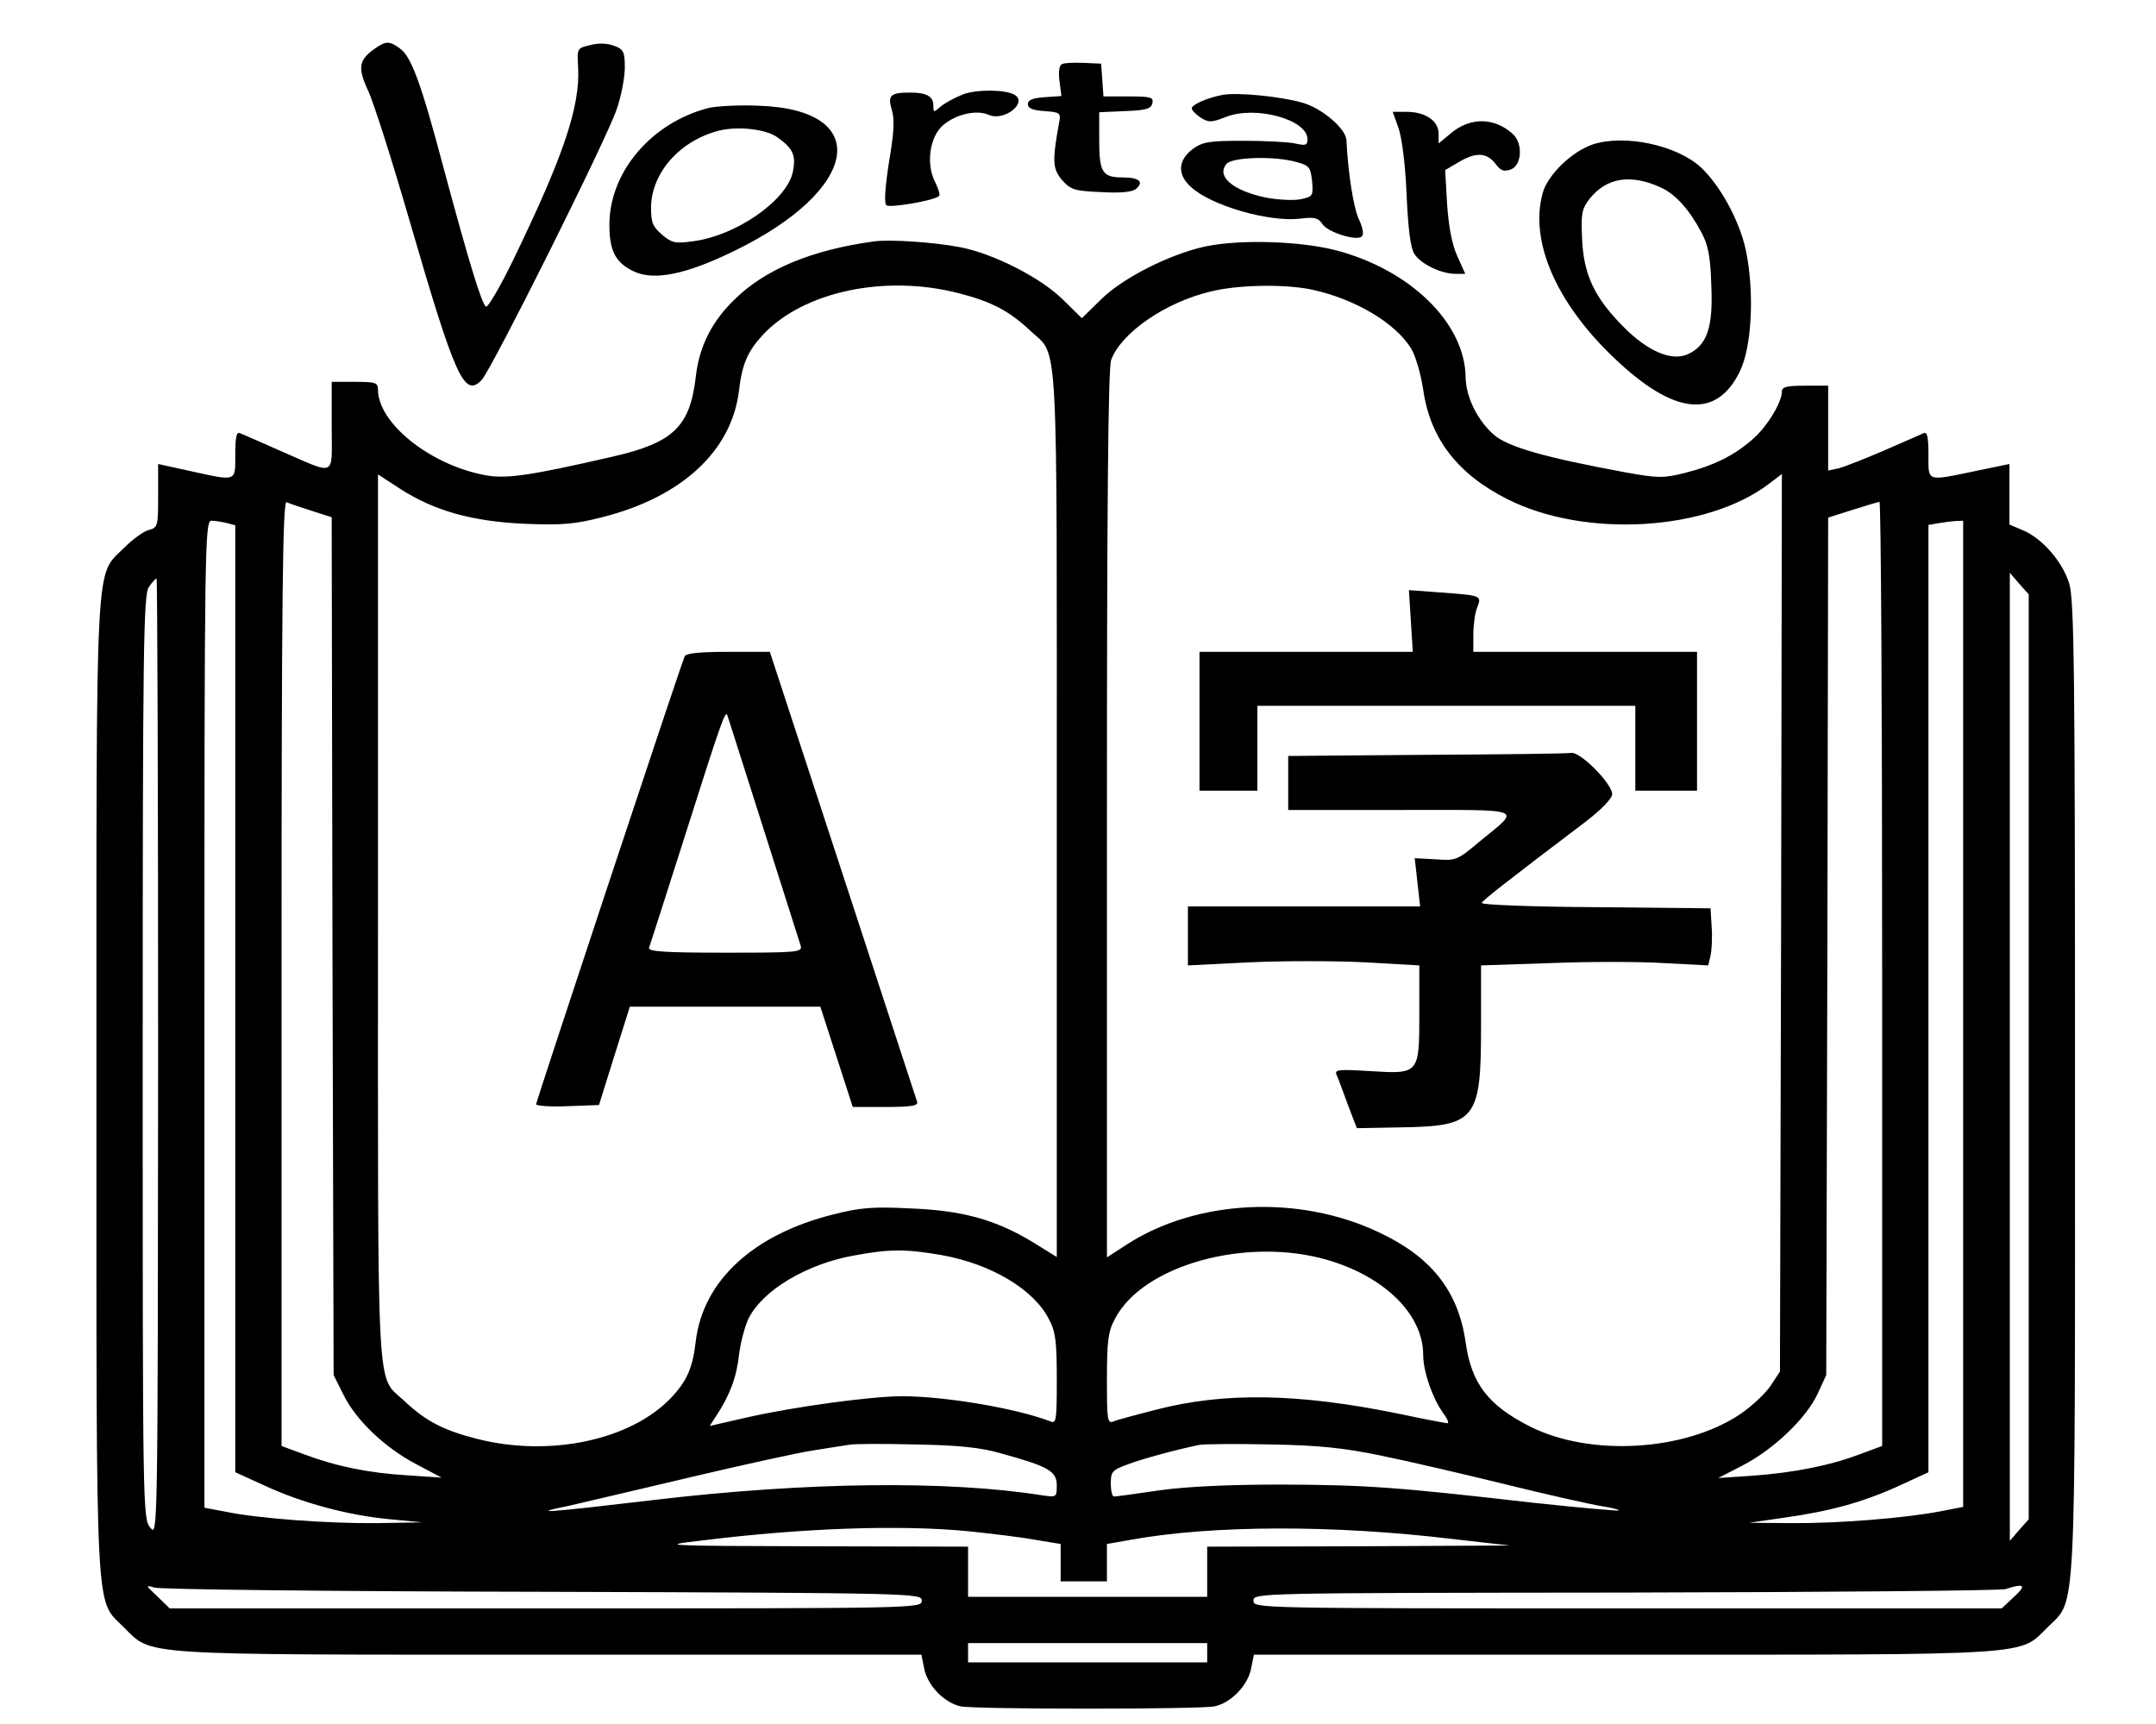 <?xml version="1.0" standalone="no"?>
<!DOCTYPE svg PUBLIC "-//W3C//DTD SVG 20010904//EN"
 "http://www.w3.org/TR/2001/REC-SVG-20010904/DTD/svg10.dtd">
<svg version="1.0" xmlns="http://www.w3.org/2000/svg"
 width="559pt" height="447pt" viewBox="0 0 559 447"
 preserveAspectRatio="xMidYMid meet">
<g transform="translate(0,447) scale(0.1,-0.1)"
fill="#000000" stroke="none">
<path d="M972 4344 c-42 -29 -45 -50 -18 -108 14 -29 63 -183 109 -342 118
-406 141 -456 186 -409 26 28 325 626 350 702 12 34 21 83 21 108 0 40 -3 47
-27 56 -18 7 -41 8 -63 2 -34 -8 -34 -8 -31 -59 5 -100 -37 -226 -165 -491
-35 -73 -69 -131 -74 -128 -11 7 -43 111 -110 360 -58 219 -84 290 -114 310
-26 19 -36 19 -64 -1z"/>
<path d="M2754 4304 c-8 -3 -10 -20 -7 -44 l5 -39 -43 -3 c-31 -2 -44 -7 -44
-18 0 -11 13 -16 43 -18 41 -3 43 -5 38 -30 -18 -100 -17 -119 7 -148 23 -26
32 -29 101 -32 51 -3 81 0 91 8 22 18 9 30 -34 30 -53 0 -61 13 -61 97 l0 72
67 3 c55 2 68 6 71 21 3 15 -5 17 -62 17 l-65 0 -3 43 -3 42 -45 2 c-25 1 -50
0 -56 -3z"/>
<path d="M2496 4225 c-22 -9 -48 -23 -58 -32 -17 -15 -18 -15 -18 4 0 23 -18
33 -60 33 -51 0 -59 -7 -48 -44 8 -25 6 -60 -7 -136 -10 -64 -13 -106 -7 -112
8 -8 125 12 137 24 3 3 -2 19 -11 37 -24 48 -13 119 23 148 34 28 87 39 117
25 39 -17 101 31 67 52 -23 14 -99 15 -135 1z"/>
<path d="M3170 4224 c-38 -7 -80 -25 -80 -35 0 -5 10 -15 23 -24 21 -13 28
-13 66 2 77 30 211 -7 211 -58 0 -16 -5 -17 -32 -11 -18 4 -79 7 -135 7 -88 0
-105 -3 -130 -21 -39 -29 -41 -66 -6 -98 52 -49 202 -92 283 -83 38 5 48 2 58
-13 13 -22 90 -46 103 -33 6 6 2 23 -7 43 -14 27 -29 121 -33 207 -2 30 -64
83 -115 97 -56 16 -167 27 -206 20z m191 -174 c34 -9 37 -14 41 -50 3 -39 2
-40 -32 -47 -19 -3 -59 -1 -89 5 -85 18 -128 55 -101 87 15 18 125 21 181 5z"/>
<path d="M1837 4190 c-148 -38 -257 -166 -257 -303 0 -67 16 -98 62 -120 53
-26 136 -9 263 53 326 159 359 367 60 376 -49 2 -107 -1 -128 -6z m180 -77
c39 -28 47 -46 39 -87 -14 -75 -149 -169 -263 -182 -42 -6 -53 -3 -77 18 -24
21 -28 31 -28 72 2 89 75 171 175 197 50 13 126 4 154 -18z"/>
<path d="M3626 4138 c9 -26 18 -96 21 -173 4 -89 10 -137 20 -153 16 -26 69
-52 107 -52 l25 0 -21 47 c-14 31 -22 77 -26 134 l-5 88 34 20 c45 27 73 26
96 -3 14 -19 22 -22 41 -15 28 11 31 68 4 92 -48 43 -111 44 -162 0 l-30 -25
0 26 c0 32 -34 56 -82 56 l-37 0 15 -42z"/>
<path d="M4131 4096 c-55 -18 -118 -79 -131 -126 -35 -125 35 -286 186 -429
154 -147 264 -159 325 -34 32 65 38 210 15 317 -17 76 -67 167 -117 213 -63
57 -196 85 -278 59z m177 -113 c38 -18 74 -59 104 -117 17 -31 23 -64 25 -136
5 -109 -11 -155 -60 -178 -42 -20 -106 7 -170 73 -73 74 -101 133 -105 225 -3
66 -1 78 19 104 44 56 108 66 187 29z"/>
<path d="M2265 3844 c-160 -22 -281 -72 -360 -150 -60 -58 -92 -122 -101 -201
-15 -129 -58 -171 -216 -207 -218 -50 -278 -59 -335 -47 -141 28 -273 135
-273 221 0 18 -6 20 -60 20 l-60 0 0 -116 c0 -134 15 -127 -135 -62 -49 22
-96 42 -103 45 -9 4 -12 -11 -12 -56 0 -71 5 -69 -118 -42 l-82 18 0 -83 c0
-78 -1 -82 -24 -88 -13 -3 -42 -24 -65 -47 -75 -76 -71 9 -71 -1399 0 -1408
-4 -1323 71 -1399 75 -74 24 -71 1105 -71 l963 0 7 -35 c8 -44 52 -90 95 -99
41 -8 617 -8 658 0 43 9 87 55 95 99 l7 35 958 0 c1075 0 1025 -3 1100 71 75
76 71 -9 71 1399 0 1084 -2 1263 -15 1307 -17 56 -70 118 -122 139 l-33 14 0
79 0 78 -87 -18 c-130 -27 -123 -29 -123 42 0 45 -3 60 -12 56 -7 -3 -53 -23
-103 -45 -49 -21 -102 -42 -117 -46 l-28 -6 0 110 0 110 -60 0 c-47 0 -60 -3
-60 -15 0 -28 -38 -91 -75 -123 -47 -42 -101 -69 -176 -88 -56 -14 -69 -14
-153 1 -211 39 -306 66 -343 98 -43 38 -72 98 -73 148 -1 140 -142 279 -336
330 -93 24 -248 29 -339 10 -92 -20 -213 -81 -270 -137 l-50 -49 -50 49 c-57
56 -178 118 -265 135 -67 13 -184 21 -225 15z m220 -134 c86 -22 132 -46 188
-99 72 -67 67 19 67 -1252 l0 -1148 -63 39 c-96 58 -182 82 -318 87 -96 5
-130 2 -200 -16 -207 -52 -336 -172 -355 -328 -8 -70 -23 -103 -63 -146 -105
-111 -316 -156 -506 -107 -86 22 -132 46 -188 99 -72 67 -67 -19 -67 1252 l0
1149 57 -37 c90 -58 188 -85 324 -91 96 -4 130 -1 200 17 207 52 336 172 355
328 8 70 23 103 63 146 105 111 315 156 506 107z m917 9 c111 -24 216 -86 257
-153 11 -18 25 -66 31 -106 18 -127 89 -219 218 -284 202 -102 518 -83 679 40
l33 25 -2 -1164 -3 -1163 -25 -38 c-14 -20 -49 -53 -79 -73 -144 -96 -389
-110 -545 -31 -108 55 -151 111 -166 218 -19 133 -89 222 -227 286 -206 97
-469 84 -649 -31 l-54 -35 0 1149 c0 785 3 1159 11 1178 26 70 140 149 257
177 71 18 194 20 264 5z m-2595 -573 l53 -17 2 -1112 3 -1112 25 -50 c32 -66
107 -138 189 -181 l66 -35 -89 6 c-100 6 -184 23 -269 55 l-57 21 0 1226 c0
976 3 1224 13 1221 6 -3 36 -13 64 -22z m4073 -1200 l0 -1225 -57 -21 c-79
-30 -171 -48 -278 -56 l-90 -6 64 33 c81 42 165 123 194 186 l22 48 3 1112 2
1111 63 20 c34 11 65 20 70 21 4 1 7 -550 7 -1223z m-4292 1168 l22 -6 0
-1228 0 -1227 79 -36 c96 -44 214 -76 323 -86 l83 -8 -120 -2 c-127 -1 -306
12 -392 30 l-53 10 0 1280 c0 1211 1 1279 18 1279 9 0 27 -3 40 -6z m4502
-1273 l0 -1278 -57 -11 c-92 -18 -269 -32 -388 -31 l-110 1 90 13 c121 17 204
40 297 82 l78 36 0 1228 0 1228 23 4 c12 2 32 5 45 6 l22 1 0 -1279z m170
-111 l0 -1199 -25 -28 -24 -28 0 1255 0 1255 24 -28 25 -28 0 -1199z m-4850
-2 c-1 -1237 -1 -1243 -20 -1219 -20 23 -20 45 -20 1220 0 1067 2 1199 16
1219 8 12 17 22 20 22 2 0 4 -559 4 -1242z m2031 -512 c129 -23 240 -89 279
-167 17 -31 20 -59 20 -155 0 -106 -1 -116 -17 -109 -89 34 -273 65 -384 65
-80 0 -278 -27 -398 -54 l-101 -23 17 26 c35 53 53 101 59 158 4 32 15 74 25
95 37 73 150 141 274 163 91 17 134 17 226 1z m1002 -13 c149 -44 247 -142
247 -246 0 -42 23 -109 50 -148 12 -16 18 -29 13 -29 -4 0 -62 11 -128 25
-260 53 -451 56 -628 10 -51 -13 -100 -26 -109 -30 -17 -7 -18 2 -18 109 0 96
3 124 20 155 71 141 343 216 553 154z m-848 -501 c123 -34 145 -46 145 -83 0
-31 -1 -31 -37 -26 -245 39 -612 35 -1008 -12 -289 -34 -323 -36 -220 -15 39
9 180 42 315 74 135 32 277 63 315 69 39 6 81 13 95 15 14 3 93 3 175 1 110
-2 169 -8 220 -23z m986 -6 c69 -14 215 -48 325 -75 109 -27 221 -52 247 -56
26 -4 46 -9 44 -11 -2 -2 -102 7 -223 20 -358 41 -432 46 -651 47 -137 0 -245
-5 -317 -15 -60 -9 -113 -16 -118 -16 -4 0 -8 15 -8 34 0 30 4 35 43 49 39 15
129 39 187 51 14 2 97 3 185 1 122 -2 190 -9 286 -29z m-1070 -196 c57 -6 134
-15 172 -22 l67 -11 0 -49 0 -48 60 0 60 0 0 48 0 49 63 11 c210 38 524 39
832 2 l150 -17 -392 -2 -393 -1 0 -65 0 -65 -310 0 -310 0 0 65 0 65 -402 1
c-396 1 -401 2 -288 15 266 33 515 41 691 24z m-1103 -157 c971 -3 982 -4 982
-23 0 -20 -10 -20 -975 -20 l-975 0 -32 31 c-31 29 -31 30 -8 23 14 -5 467
-10 1008 -11z m3814 -13 l-32 -30 -970 0 c-963 0 -970 0 -970 20 0 20 7 20
963 21 529 1 973 5 987 9 49 16 55 10 22 -20z m-2092 -145 l0 -25 -310 0 -310
0 0 25 0 25 310 0 310 0 0 -25z"/>
<path d="M1775 2768 c-18 -46 -385 -1154 -385 -1161 0 -4 37 -7 81 -5 l82 3
40 128 40 127 247 0 247 0 42 -130 42 -130 86 0 c64 0 84 3 81 13 -2 6 -89
272 -193 590 l-189 577 -108 0 c-78 0 -110 -4 -113 -12z m205 -448 c50 -157
93 -293 96 -302 5 -17 -9 -18 -196 -18 -158 0 -201 3 -197 13 2 6 44 136 92
287 96 303 106 330 111 315 2 -5 44 -138 94 -295z"/>
<path d="M3658 2860 l5 -80 -277 0 -276 0 0 -180 0 -180 75 0 75 0 0 110 0
110 490 0 490 0 0 -110 0 -110 80 0 80 0 0 180 0 180 -290 0 -290 0 0 44 c0
25 4 56 10 71 12 31 12 31 -96 39 l-81 6 5 -80z"/>
<path d="M3698 2513 l-358 -3 0 -70 0 -70 291 0 c331 0 313 7 205 -82 -57 -48
-61 -50 -113 -46 l-55 3 7 -62 7 -63 -301 0 -301 0 0 -76 0 -77 160 8 c87 4
222 4 300 0 l140 -8 0 -123 c0 -159 0 -159 -128 -151 -85 5 -93 4 -86 -11 4
-9 17 -44 29 -77 l23 -60 110 2 c199 3 212 18 212 261 l0 159 180 6 c98 4 231
4 294 0 l115 -6 6 25 c3 13 5 47 3 74 l-3 49 -298 3 c-164 1 -297 6 -295 11 3
7 53 47 271 212 40 31 67 59 67 70 0 27 -82 110 -106 107 -10 -2 -180 -4 -376
-5z"/>
</g>
</svg>
